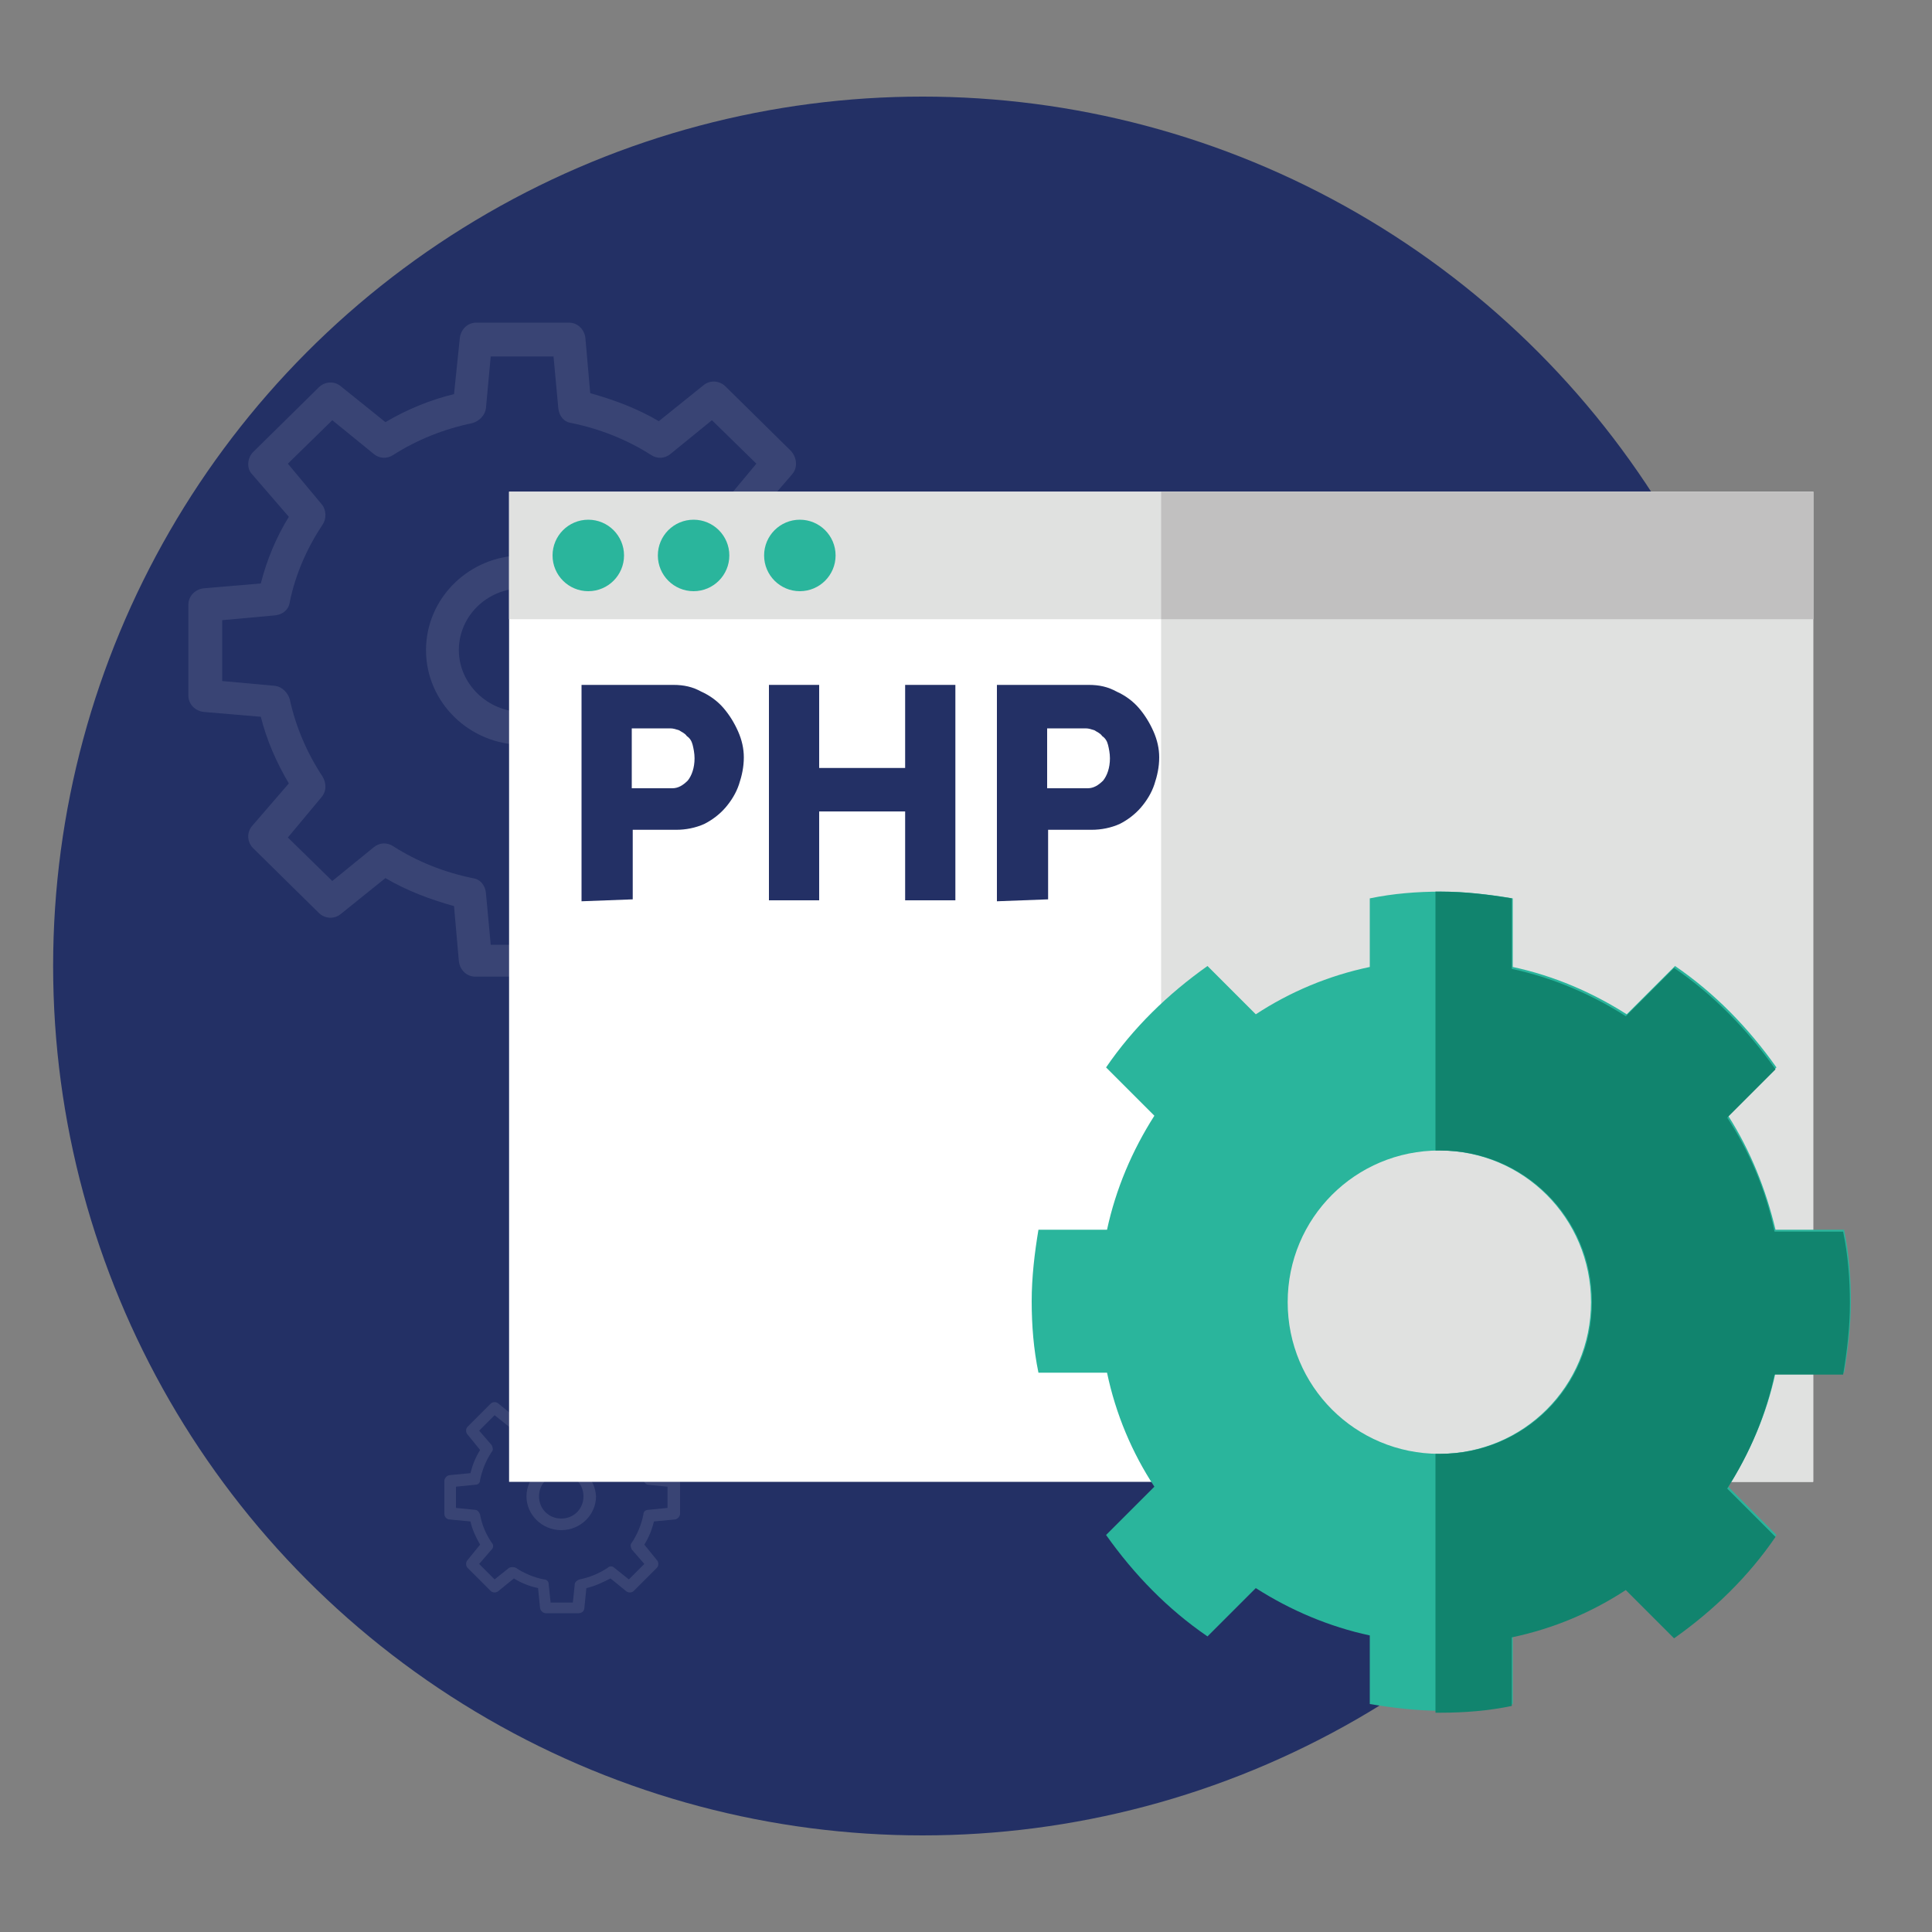 <?xml version="1.0" encoding="utf-8"?>
<!-- Generator: Adobe Illustrator 21.1.0, SVG Export Plug-In . SVG Version: 6.00 Build 0)  -->
<svg version="1.1" id="Layer_1" xmlns="http://www.w3.org/2000/svg" xmlns:xlink="http://www.w3.org/1999/xlink" x="0px" y="0px"
	 viewBox="0 0 200 200" style="enable-background:new 0 0 200 200;" xml:space="preserve">
<rect x="0" y="0" width="200" height="200" fill="#808080" stroke="none"/>
<style type="text/css">
	.st0{fill:#D4D4D4;}
	.st1{fill:#242F64;}
	.st2{fill:#2AB59C;}
	.st3{fill:none;stroke:#242F64;stroke-width:0.5;stroke-miterlimit:10;}
	.st4{opacity:0.1;}
	.st5{fill:#FFFFFF;}
	.st6{fill:#233065;}
	.st7{fill:#E0E1E0;}
	.st8{fill:#C1C0C0;}
	.st9{fill:#11846E;}
	.st10{fill:#E9E8E8;}
	.st11{opacity:0.1;fill:#FFFFFF;enable-background:new    ;}
	.st12{opacity:3.000000e-02;fill:#010101;enable-background:new    ;}
	.st13{enable-background:new    ;}
	.st14{fill:#353635;}
	.st15{fill:#EBEBEB;}
	.st16{fill:#CCDEF2;}
	.st17{fill:#E5904A;}
	.st18{fill:#9E9E9E;}
	.st19{fill:#149179;}
	.st20{fill:#262626;}
	.st21{fill:#F79D89;}
	.st22{clip-path:url(#SVGID_2_);fill:#F9D4C6;}
	.st23{fill:#245187;}
	.st24{fill:#1C3968;}
	.st25{fill:#1B967E;}
	.st26{fill:#BAE4FA;}
	.st27{fill:#9AC8E0;}
	.st28{fill:#16967E;}
	.st29{fill:#010101;}
	.st30{fill:#3C8FCD;}
</style>
<circle class="st6" cx="95.5" cy="100" r="90"/>
<g class="st4">
	<path class="st5" d="M160.6,130.9l-3.4-0.3c-0.4-1.4-0.9-2.7-1.7-3.9l2.1-2.5c0.3-0.4,0.3-1-0.1-1.3l-3.9-3.8
		c-0.4-0.4-0.9-0.4-1.3-0.1l-2.6,2.1c-1.3-0.7-2.6-1.3-4-1.6l-0.3-3.3c0-0.5-0.5-0.9-1-0.9h-5.5c-0.5,0-0.9,0.4-1,0.9l-0.3,3.3
		c-1.4,0.4-2.8,0.9-4,1.6l-2.6-2.1c-0.4-0.3-1-0.3-1.3,0.1l-3.9,3.8c-0.4,0.4-0.4,0.9-0.1,1.3l2.1,2.5c-0.7,1.2-1.3,2.5-1.7,3.9
		l-3.4,0.3c-0.5,0-0.9,0.5-0.9,1v5.4c0,0.5,0.4,0.9,0.9,1l3.4,0.3c0.4,1.4,0.9,2.7,1.7,3.9l-2.1,2.5c-0.3,0.4-0.3,1,0.1,1.3l3.9,3.8
		c0.4,0.4,0.9,0.4,1.3,0.1l2.6-2.1c1.3,0.7,2.6,1.3,4,1.6l0.3,3.3c0,0.5,0.5,0.9,1,0.9h5.5c0.5,0,0.9-0.4,1-0.9l0.3-3.3
		c1.4-0.4,2.8-0.9,4-1.6l2.6,2.1c0.4,0.3,1,0.3,1.3-0.1l3.9-3.8c0.4-0.4,0.4-0.9,0.1-1.3l-2.1-2.5c0.7-1.2,1.3-2.5,1.7-3.9l3.4-0.3
		c0.5,0,0.9-0.5,0.9-1v-5.4C161.5,131.3,161.1,130.9,160.6,130.9L160.6,130.9z M159.5,136.3l-3.2,0.3c-0.4,0-0.8,0.4-0.9,0.8
		c-0.4,1.6-1,3.2-1.9,4.6c-0.2,0.4-0.2,0.8,0.1,1.2l2,2.4l-2.6,2.5l-2.5-2c-0.3-0.3-0.8-0.3-1.1-0.1c-1.4,0.9-3,1.6-4.7,1.9
		c-0.4,0.1-0.7,0.4-0.8,0.9l-0.3,3.1h-3.7l-0.3-3.1c0-0.4-0.4-0.8-0.8-0.9c-1.7-0.3-3.3-1-4.7-1.9c-0.4-0.2-0.8-0.2-1.1,0.1l-2.5,2
		l-2.6-2.5l2-2.4c0.3-0.3,0.3-0.8,0.1-1.2c-0.9-1.4-1.6-2.9-1.9-4.6c-0.1-0.4-0.4-0.7-0.9-0.8l-3.2-0.3v-3.6l3.2-0.3
		c0.4,0,0.8-0.4,0.9-0.8c0.4-1.6,1-3.2,1.9-4.6c0.2-0.4,0.2-0.8-0.1-1.2l-2-2.4l2.6-2.5l2.5,2c0.3,0.3,0.8,0.3,1.1,0.1
		c1.4-0.9,3-1.6,4.7-1.9c0.4-0.1,0.7-0.4,0.8-0.9l0.3-3.1h3.7l0.3,3.1c0,0.4,0.4,0.8,0.8,0.9c1.7,0.3,3.3,1,4.7,1.9
		c0.4,0.2,0.8,0.2,1.1-0.1l2.5-2l2.6,2.5l-2,2.4c-0.3,0.3-0.3,0.8-0.1,1.2c0.9,1.4,1.6,2.9,1.9,4.6c0.1,0.4,0.4,0.7,0.9,0.8l3.2,0.3
		V136.3z"/>
	<path class="st5" d="M141.8,128.9c-3.1,0-5.7,2.5-5.7,5.6c0,3.1,2.6,5.6,5.7,5.6c3.1,0,5.7-2.5,5.7-5.6
		C147.5,131.4,144.9,128.9,141.8,128.9L141.8,128.9z M141.8,138.2c-2.1,0-3.7-1.6-3.7-3.6c0-2,1.7-3.6,3.7-3.6
		c2.1,0,3.7,1.6,3.7,3.6C145.5,136.5,143.9,138.2,141.8,138.2L141.8,138.2z"/>
</g>
<g class="st4">
	<path class="st5" d="M69.8,152.7l-2.1-0.2c-0.2-0.9-0.6-1.7-1-2.4l1.3-1.6c0.2-0.2,0.2-0.6,0-0.8l-2.4-2.4c-0.2-0.2-0.6-0.2-0.8,0
		l-1.6,1.3c-0.8-0.5-1.6-0.8-2.5-1l-0.2-2c0-0.3-0.3-0.6-0.6-0.6h-3.4c-0.3,0-0.6,0.2-0.6,0.6l-0.2,2c-0.9,0.2-1.7,0.6-2.5,1
		l-1.6-1.3c-0.2-0.2-0.6-0.2-0.8,0l-2.4,2.4c-0.2,0.2-0.2,0.6,0,0.8l1.3,1.6c-0.5,0.8-0.8,1.6-1,2.4l-2.1,0.2
		c-0.3,0-0.6,0.3-0.6,0.6v3.4c0,0.3,0.2,0.6,0.6,0.6l2.1,0.2c0.2,0.9,0.6,1.7,1,2.4l-1.3,1.6c-0.2,0.2-0.2,0.6,0,0.8l2.4,2.4
		c0.2,0.2,0.6,0.2,0.8,0l1.6-1.3c0.8,0.5,1.6,0.8,2.5,1l0.2,2c0,0.3,0.3,0.6,0.6,0.6h3.4c0.3,0,0.6-0.2,0.6-0.6l0.2-2
		c0.9-0.2,1.7-0.6,2.5-1l1.6,1.3c0.2,0.2,0.6,0.2,0.8,0l2.4-2.4c0.2-0.2,0.2-0.6,0-0.8l-1.3-1.6c0.5-0.8,0.8-1.6,1-2.4l2.1-0.2
		c0.3,0,0.6-0.3,0.6-0.6v-3.4C70.3,153,70.1,152.7,69.8,152.7L69.8,152.7z M69.1,156.1l-2,0.2c-0.3,0-0.5,0.2-0.5,0.5
		c-0.2,1-0.6,2-1.2,2.9c-0.2,0.2-0.1,0.5,0,0.7l1.3,1.5l-1.6,1.6l-1.5-1.2c-0.2-0.2-0.5-0.2-0.7,0c-0.9,0.6-1.9,1-2.9,1.2
		c-0.3,0.1-0.5,0.3-0.5,0.5l-0.2,1.9h-2.3l-0.2-1.9c0-0.3-0.2-0.5-0.5-0.5c-1-0.2-2-0.6-2.9-1.2c-0.2-0.1-0.5-0.1-0.7,0l-1.5,1.2
		l-1.6-1.6l1.3-1.5c0.2-0.2,0.2-0.5,0-0.7c-0.6-0.9-1-1.8-1.2-2.9c-0.1-0.3-0.3-0.5-0.5-0.5l-2-0.2v-2.2l2-0.2
		c0.3,0,0.5-0.2,0.5-0.5c0.2-1,0.6-2,1.2-2.9c0.2-0.2,0.1-0.5,0-0.7l-1.3-1.5l1.6-1.6l1.5,1.2c0.2,0.2,0.5,0.2,0.7,0
		c0.9-0.6,1.9-1,2.9-1.2c0.3-0.1,0.5-0.3,0.5-0.5l0.2-1.9h2.3l0.2,1.9c0,0.3,0.2,0.5,0.5,0.5c1,0.2,2,0.6,2.9,1.2
		c0.2,0.1,0.5,0.1,0.7,0l1.5-1.2l1.6,1.6l-1.3,1.5c-0.2,0.2-0.2,0.5,0,0.7c0.6,0.9,1,1.8,1.2,2.9c0.1,0.3,0.3,0.5,0.5,0.5l2,0.2
		V156.1z"/>
	<path class="st5" d="M58.1,151.4c-2,0-3.6,1.6-3.6,3.5c0,1.9,1.6,3.5,3.6,3.5c2,0,3.6-1.6,3.6-3.5C61.6,153,60,151.4,58.1,151.4
		L58.1,151.4z M58.1,157.2c-1.3,0-2.3-1-2.3-2.3c0-1.3,1-2.3,2.3-2.3c1.3,0,2.3,1,2.3,2.3C60.4,156.2,59.4,157.2,58.1,157.2
		L58.1,157.2z"/>
</g>
<g class="st4">
	<path class="st5" d="M87,60.9l-5.9-0.5c-0.6-2.4-1.6-4.7-2.9-6.9l3.8-4.4c0.6-0.7,0.5-1.7-0.1-2.4L75.1,40
		c-0.6-0.6-1.6-0.7-2.3-0.1l-4.6,3.7c-2.2-1.3-4.6-2.2-7.1-2.9L60.6,35c-0.1-0.9-0.8-1.6-1.7-1.6h-9.6c-0.9,0-1.6,0.7-1.7,1.6
		L47,40.8c-2.5,0.6-4.9,1.6-7.1,2.9l-4.6-3.7c-0.7-0.6-1.7-0.5-2.3,0.1l-6.8,6.7c-0.6,0.6-0.7,1.7-0.1,2.3l3.8,4.4
		c-1.3,2.1-2.3,4.5-2.9,6.9l-5.9,0.5c-0.9,0.1-1.6,0.8-1.6,1.7V72c0,0.9,0.7,1.6,1.6,1.7l5.9,0.5c0.6,2.4,1.6,4.7,2.9,6.9l-3.8,4.4
		c-0.6,0.7-0.5,1.7,0.1,2.3l6.8,6.7c0.6,0.6,1.6,0.7,2.3,0.1l4.6-3.7c2.2,1.3,4.6,2.2,7.1,2.9l0.5,5.7c0.1,0.9,0.8,1.6,1.7,1.6h9.6
		c0.9,0,1.6-0.7,1.7-1.6l0.5-5.7c2.5-0.6,4.9-1.6,7.1-2.9l4.6,3.7c0.7,0.6,1.7,0.5,2.3-0.1l6.8-6.7c0.6-0.6,0.7-1.7,0.1-2.3
		l-3.8-4.4c1.3-2.1,2.3-4.5,2.9-6.9l5.9-0.5c0.9-0.1,1.6-0.8,1.6-1.7v-9.4C88.6,61.7,87.9,61,87,60.9L87,60.9z M85.2,70.5L79.6,71
		c-0.8,0.1-1.4,0.6-1.5,1.4c-0.6,2.9-1.8,5.6-3.4,8c-0.4,0.6-0.4,1.5,0.1,2.1l3.5,4.2l-4.6,4.5l-4.3-3.5c-0.6-0.5-1.4-0.5-2-0.1
		c-2.5,1.6-5.3,2.7-8.2,3.3c-0.7,0.2-1.3,0.8-1.4,1.5l-0.5,5.4h-6.5l-0.5-5.4c-0.1-0.8-0.6-1.4-1.4-1.5c-2.9-0.6-5.7-1.7-8.2-3.3
		c-0.6-0.4-1.4-0.4-2,0.1l-4.3,3.5l-4.6-4.5l3.5-4.2c0.5-0.6,0.5-1.4,0.1-2.1c-1.6-2.4-2.8-5.2-3.4-8c-0.2-0.7-0.8-1.3-1.5-1.4
		L23,70.5v-6.3l5.5-0.5c0.8-0.1,1.4-0.6,1.5-1.4c0.6-2.9,1.8-5.6,3.4-8c0.4-0.6,0.4-1.5-0.1-2.1L29.8,48l4.6-4.5l4.3,3.5
		c0.6,0.5,1.4,0.5,2,0.1c2.5-1.6,5.3-2.7,8.2-3.3c0.7-0.2,1.3-0.8,1.4-1.5l0.5-5.4h6.5l0.5,5.4c0.1,0.8,0.6,1.4,1.4,1.5
		c2.9,0.6,5.7,1.7,8.2,3.3c0.6,0.4,1.4,0.4,2-0.1l4.3-3.5l4.6,4.5l-3.5,4.2c-0.5,0.6-0.5,1.4-0.1,2.1c1.6,2.4,2.8,5.2,3.4,8
		c0.2,0.7,0.8,1.3,1.5,1.4l5.5,0.5V70.5z"/>
	<path class="st5" d="M54.1,57.5c-5.5,0-10,4.4-10,9.8c0,5.4,4.5,9.8,10,9.8c5.5,0,10-4.4,10-9.8C64.1,61.9,59.6,57.5,54.1,57.5
		L54.1,57.5z M54.1,73.7c-3.6,0-6.6-2.9-6.6-6.4c0-3.5,2.9-6.4,6.6-6.4c3.6,0,6.6,2.9,6.6,6.4C60.6,70.8,57.7,73.7,54.1,73.7
		L54.1,73.7z"/>
</g>
<rect x="52.7" y="50.9" class="st5" width="135" height="102.5"/>
<g>
	<rect x="120.2" y="50.9" class="st7" width="67.5" height="102.5"/>
	<rect x="52.7" y="50.9" class="st7" width="135" height="13.2"/>
</g>
<rect x="120.2" y="50.9" class="st8" width="67.5" height="13.2"/>
<g>
	<circle class="st2" cx="60.9" cy="57.5" r="3.7"/>
	<circle class="st2" cx="71.8" cy="57.5" r="3.7"/>
	<circle class="st2" cx="82.8" cy="57.5" r="3.7"/>
</g>
<path class="st2" d="M178.9,115.5l5-5c-2.9-4.1-6.4-7.7-10.5-10.5l-5,5c-3.6-2.3-7.6-4-11.8-4.9V93c-2.4-0.4-4.9-0.7-7.4-0.7
	s-5,0.2-7.4,0.7v7.1c-4.3,0.9-8.3,2.6-11.8,4.9l-5-5c-4.1,2.9-7.7,6.4-10.5,10.5l5,5c-2.3,3.6-4,7.6-4.9,11.8h-7.1
	c-0.4,2.4-0.7,4.9-0.7,7.4c0,2.5,0.2,5,0.7,7.4h7.1c0.9,4.3,2.6,8.3,4.9,11.8l-5,5c2.9,4.1,6.4,7.7,10.5,10.5l5-5
	c3.6,2.3,7.6,4,11.8,4.9v7.1c2.4,0.4,4.9,0.7,7.4,0.7c2.5,0,5-0.2,7.4-0.7v-7.1c4.3-0.9,8.3-2.6,11.8-4.9l5,5
	c4.1-2.9,7.7-6.4,10.5-10.5l-5-5c2.3-3.6,4-7.6,4.9-11.8h7.1c0.4-2.4,0.7-4.9,0.7-7.4s-0.2-5-0.7-7.4h-7.1
	C182.8,123.1,181.2,119.1,178.9,115.5z M149,150.5c-8.7,0-15.7-7-15.7-15.7s7-15.7,15.7-15.7c8.7,0,15.7,7,15.7,15.7
	S157.7,150.5,149,150.5z"/>
<path class="st9" d="M190.8,142.3c0.4-2.4,0.7-4.9,0.7-7.4c0-2.5-0.2-5-0.7-7.4h-7.1c-0.9-4.3-2.6-8.3-4.9-11.8l5-5
	c-2.9-4.1-6.4-7.7-10.5-10.5l-5,5c-3.6-2.3-7.6-4-11.8-4.9V93c-2.4-0.4-4.9-0.7-7.4-0.7c-0.2,0-0.3,0-0.5,0v26.8c0.2,0,0.3,0,0.5,0
	c8.7,0,15.7,7,15.7,15.7s-7,15.7-15.7,15.7c-0.2,0-0.3,0-0.5,0v26.8c0.2,0,0.3,0,0.5,0c2.5,0,5-0.2,7.4-0.7v-7.1
	c4.3-0.9,8.3-2.6,11.8-4.9l5,5c4.1-2.9,7.7-6.4,10.5-10.5l-5-5c2.3-3.6,4-7.6,4.9-11.8L190.8,142.3L190.8,142.3z"/>
<g>
	<path class="st6" d="M60.2,93.3V70.9h9.5c1.1,0,2,0.2,2.9,0.7c0.9,0.4,1.7,1,2.3,1.7c0.6,0.7,1.1,1.5,1.5,2.4
		c0.4,0.9,0.6,1.8,0.6,2.7c0,1-0.2,1.9-0.5,2.8c-0.3,0.9-0.8,1.7-1.4,2.4c-0.6,0.7-1.4,1.3-2.2,1.7c-0.9,0.4-1.9,0.6-2.9,0.6h-4.5
		v7.2L60.2,93.3L60.2,93.3z M65.4,81.6h4.2c0.6,0,1.1-0.3,1.6-0.8c0.4-0.5,0.7-1.3,0.7-2.3c0-0.5-0.1-1-0.2-1.4
		c-0.1-0.4-0.3-0.7-0.6-0.9c-0.2-0.3-0.5-0.4-0.8-0.6c-0.3-0.1-0.6-0.2-0.9-0.2h-4L65.4,81.6L65.4,81.6z"/>
	<path class="st6" d="M98.9,70.9v22.3h-5.2v-9.2h-8.9v9.2h-5.2V70.9h5.2v8.6h8.9v-8.6L98.9,70.9L98.9,70.9z"/>
	<path class="st6" d="M103.2,93.3V70.9h9.5c1.1,0,2,0.2,2.9,0.7c0.9,0.4,1.7,1,2.3,1.7c0.6,0.7,1.1,1.5,1.5,2.4
		c0.4,0.9,0.6,1.8,0.6,2.7c0,1-0.2,1.9-0.5,2.8c-0.3,0.9-0.8,1.7-1.4,2.4c-0.6,0.7-1.4,1.3-2.2,1.7c-0.9,0.4-1.9,0.6-2.9,0.6h-4.5
		v7.2L103.2,93.3L103.2,93.3z M108.4,81.6h4.2c0.6,0,1.1-0.3,1.6-0.8c0.4-0.5,0.7-1.3,0.7-2.3c0-0.5-0.1-1-0.2-1.4
		c-0.1-0.4-0.3-0.7-0.6-0.9c-0.2-0.3-0.5-0.4-0.8-0.6c-0.3-0.1-0.6-0.2-0.9-0.2h-4L108.4,81.6L108.4,81.6z"/>
</g>
</svg>

